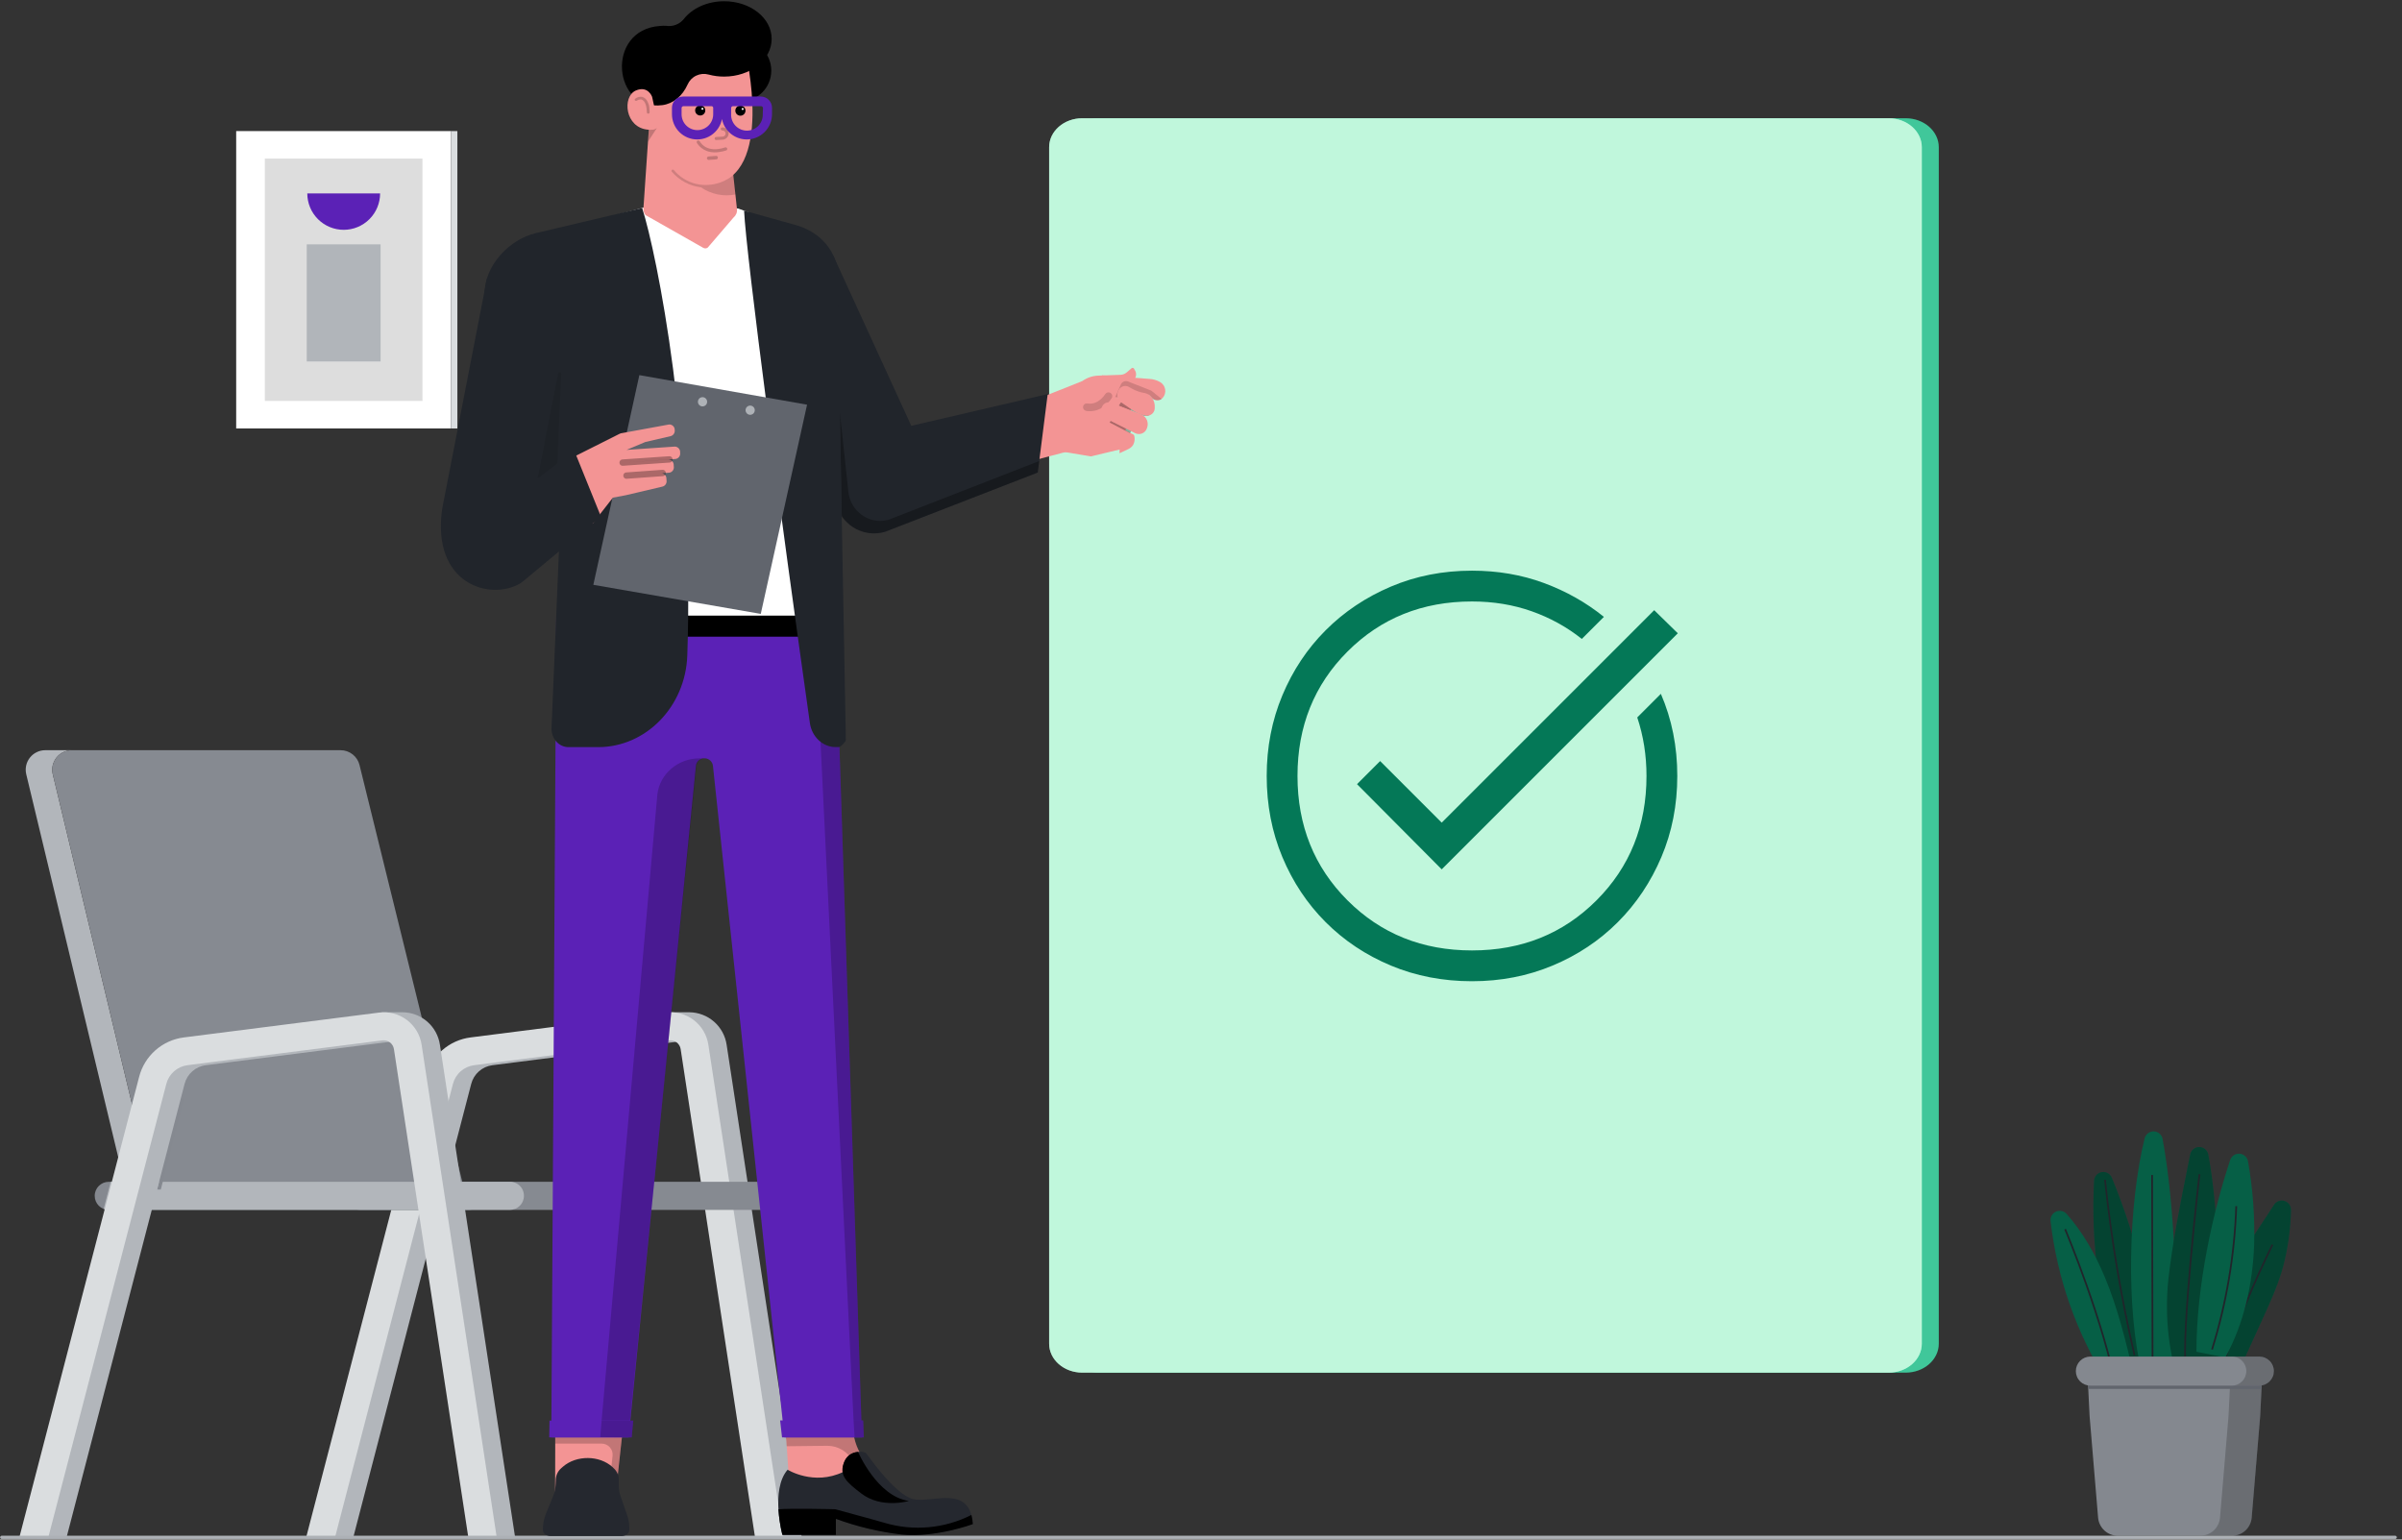 <svg width="390" height="250" viewBox="0 0 390 250" fill="none" xmlns="http://www.w3.org/2000/svg">
<rect x="0" y="0" width="390" height="250" fill="#333333" stroke="none"/>
<g clip-path="url(#clip0_1404_15637)">
<path d="M117.983 169.672C117.773 168.215 117.049 166.88 115.942 165.908C114.834 164.937 113.416 164.393 111.944 164.374H108.632L107.341 164.705V164.901L79.391 168.46C77.673 168.672 76.059 169.398 74.759 170.541C73.459 171.685 72.535 173.194 72.106 174.871L52.616 249.801H57.318L76.507 176.013C76.71 175.217 77.15 174.5 77.767 173.958C78.384 173.415 79.151 173.071 79.967 172.97L111.602 168.944C112.038 168.887 112.478 169.003 112.829 169.268C113.179 169.532 113.412 169.923 113.477 170.358L125.579 249.801H130.199L117.983 169.672Z" fill="#B2B6BB"/>
<path d="M54.354 249.798H49.669L69.142 174.867C69.572 173.19 70.496 171.681 71.796 170.538C73.095 169.394 74.709 168.669 76.427 168.457L108.063 164.43C109.679 164.213 111.315 164.641 112.617 165.622C113.919 166.604 114.781 168.059 115.017 169.672L127.232 249.805H122.616L110.513 170.354C110.448 169.919 110.214 169.528 109.863 169.264C109.512 168.999 109.072 168.883 108.636 168.94L77.003 172.967C76.188 173.067 75.421 173.411 74.803 173.954C74.186 174.497 73.747 175.213 73.543 176.01L54.354 249.798Z" fill="#DADDDF"/>
<path d="M24.46 191.904L8.566 125.729C8.455 125.263 8.45 124.778 8.553 124.309C8.656 123.841 8.863 123.403 9.16 123.027C9.457 122.65 9.835 122.346 10.266 122.137C10.697 121.928 11.169 121.819 11.649 121.818H7.344C6.865 121.819 6.392 121.928 5.961 122.137C5.53 122.346 5.152 122.65 4.855 123.027C4.559 123.403 4.351 123.841 4.248 124.309C4.145 124.778 4.15 125.263 4.262 125.729L20.156 191.904L71.709 192.01L24.46 191.904Z" fill="#B2B6BB"/>
<path d="M58.374 124.229C58.205 123.541 57.81 122.93 57.252 122.493C56.694 122.056 56.007 121.818 55.298 121.818H11.656C11.177 121.819 10.704 121.928 10.273 122.137C9.841 122.346 9.463 122.65 9.167 123.027C8.87 123.403 8.663 123.841 8.56 124.309C8.457 124.778 8.461 125.263 8.573 125.729L24.467 191.904L75.086 192.01L58.374 124.229Z" fill="#868A91"/>
<path d="M127.033 191.904H58.507C57.247 191.904 56.225 192.925 56.225 194.184C56.225 195.443 57.247 196.464 58.507 196.464H127.033C128.293 196.464 129.315 195.443 129.315 194.184C129.315 192.925 128.293 191.904 127.033 191.904Z" fill="#868A91"/>
<path d="M76.123 191.904H17.659C16.399 191.904 15.377 192.925 15.377 194.184C15.377 195.443 16.399 196.464 17.659 196.464H76.123C77.383 196.464 78.404 195.443 78.404 194.184C78.404 192.925 77.383 191.904 76.123 191.904Z" fill="#858990"/>
<path d="M84.94 193.401C85.083 193.81 85.109 194.252 85.013 194.675C84.918 195.098 84.705 195.486 84.4 195.795C84.19 196.007 83.938 196.175 83.661 196.288C83.384 196.402 83.087 196.459 82.788 196.457H17.659C17.374 196.458 17.092 196.406 16.828 196.301L17.973 191.897H82.781C83.253 191.892 83.714 192.034 84.102 192.303C84.489 192.573 84.782 192.956 84.94 193.401Z" fill="#B2B6BB"/>
<path d="M25.5 193.159L29.348 178.358H29.878L26.109 193.159H25.5Z" fill="#858990"/>
<path d="M71.43 169.672C71.22 168.215 70.496 166.88 69.388 165.908C68.281 164.937 66.863 164.393 65.391 164.374H62.08L60.788 164.705V164.901L32.838 168.46C31.12 168.672 29.506 169.398 28.206 170.541C26.907 171.685 25.982 173.194 25.553 174.871L6.063 249.801H10.765L29.967 176.01C30.172 175.211 30.613 174.493 31.234 173.95C31.854 173.407 32.625 173.064 33.444 172.967L65.08 168.94C65.515 168.883 65.955 169 66.305 169.264C66.656 169.529 66.889 169.92 66.954 170.354L79.056 249.798H83.662L71.43 169.672Z" fill="#B2B6BB"/>
<path d="M7.801 249.798H3.099L22.589 174.867C23.018 173.19 23.943 171.681 25.242 170.538C26.542 169.394 28.156 168.669 29.874 168.457L61.506 164.43C63.122 164.213 64.758 164.641 66.06 165.622C67.362 166.604 68.225 168.059 68.46 169.672L80.675 249.805H76.063L63.96 170.354C63.895 169.919 63.661 169.528 63.31 169.264C62.959 168.999 62.518 168.883 62.083 168.94L30.463 172.967C29.648 173.067 28.881 173.411 28.263 173.954C27.646 174.497 27.207 175.213 27.003 176.01L7.801 249.798Z" fill="#DADDDF"/>
<path d="M234.252 68.934H234.249V68.937H234.252V68.934Z" fill="#D6D9DB"/>
<path d="M296.069 45.788V68.933H296.639V45.907L296.069 45.788Z" fill="#D6D9DB"/>
<path d="M357.861 222.328C357.623 216.444 359.878 210.739 362.765 205.732C364.752 202.265 367.07 199.01 369.219 195.646C369.394 195.368 369.656 195.155 369.964 195.042C370.275 194.928 370.613 194.919 370.924 195.017C371.239 195.115 371.513 195.314 371.702 195.582C371.891 195.851 371.987 196.175 371.974 196.504C371.907 199.617 371.474 202.713 370.682 205.725C369.848 208.725 368.56 211.55 367.275 214.358C365.762 217.669 364.248 220.98 362.739 224.292" fill="#065F46"/>
<path opacity="0.3" d="M357.861 222.328C357.623 216.444 359.878 210.739 362.765 205.732C364.752 202.265 367.07 199.01 369.219 195.646C369.394 195.368 369.656 195.155 369.964 195.042C370.275 194.928 370.613 194.919 370.924 195.017C371.239 195.115 371.513 195.314 371.702 195.582C371.891 195.851 371.987 196.175 371.974 196.504C371.907 199.617 371.474 202.713 370.682 205.725C369.848 208.725 368.56 211.55 367.275 214.358C365.762 217.669 364.248 220.98 362.739 224.292" fill="black"/>
<path d="M344.04 221.636C340.831 212.005 339.464 201.858 340.003 191.722C340.023 191.383 340.156 191.061 340.381 190.809C340.609 190.556 340.914 190.387 341.248 190.331C341.583 190.274 341.927 190.333 342.222 190.497C342.52 190.662 342.752 190.922 342.881 191.235C347.103 201.446 349.629 212.277 350.361 223.301" fill="#065F46"/>
<path opacity="0.3" d="M344.04 221.636C340.831 212.005 339.464 201.858 340.003 191.722C340.023 191.383 340.156 191.061 340.381 190.809C340.609 190.556 340.914 190.387 341.248 190.331C341.583 190.274 341.927 190.333 342.222 190.497C342.52 190.662 342.752 190.922 342.881 191.235C347.103 201.446 349.629 212.277 350.361 223.301" fill="black"/>
<path d="M361.186 221.318L360.914 221.225C363.143 214.669 365.792 208.263 368.841 202.046L369.096 202.172C366.05 208.377 363.407 214.772 361.186 221.318Z" fill="#21252B"/>
<path d="M346.431 220.106C344.245 210.707 342.646 201.18 341.639 191.583L341.917 191.556C342.921 201.138 344.52 210.649 346.705 220.033L346.431 220.106Z" fill="#21252B"/>
<path d="M342.189 224.483C337.175 216.555 334.013 207.599 332.937 198.281C332.904 197.965 332.97 197.645 333.129 197.369C333.288 197.093 333.53 196.875 333.821 196.746C334.113 196.617 334.437 196.585 334.748 196.653C335.06 196.721 335.341 196.887 335.553 197.126C338.169 200.079 340.189 203.646 341.752 207.391C343.851 212.42 345.149 217.785 346.434 223.122" fill="#065F46"/>
<path d="M347.851 223.424C345.102 212.365 345.599 195.474 348.208 184.861C348.288 184.529 348.48 184.233 348.751 184.025C349.023 183.816 349.357 183.707 349.699 183.715C350.04 183.724 350.367 183.849 350.629 184.071C350.891 184.293 351.066 184.598 351.129 184.934C353.261 196.61 353.384 210.649 353.487 223.282" fill="#065F46"/>
<path d="M354.245 226.08C352.149 220.184 351.407 213.893 352.073 207.672C352.735 201.825 353.894 196.023 355.053 190.252L355.609 187.457C355.679 187.118 355.861 186.814 356.129 186.596C356.397 186.377 356.732 186.258 357.076 186.258C357.42 186.258 357.755 186.377 358.023 186.596C358.291 186.814 358.473 187.118 358.543 187.457C360.305 196.729 360.53 210.735 359.702 220.004" fill="#065F46"/>
<path opacity="0.3" d="M354.245 226.08C352.149 220.184 351.407 213.893 352.073 207.672C352.735 201.825 353.894 196.023 355.053 190.252L355.609 187.457C355.679 187.118 355.861 186.814 356.129 186.596C356.397 186.377 356.732 186.258 357.076 186.258C357.42 186.258 357.755 186.377 358.023 186.596C358.291 186.814 358.473 187.118 358.543 187.457C360.305 196.729 360.53 210.735 359.702 220.004" fill="black"/>
<path d="M354.778 222.473C353.944 216.844 356.947 190.911 356.977 190.649L357.258 190.682C357.225 190.944 354.232 216.841 355.06 222.43L354.778 222.473Z" fill="#21252B"/>
<path d="M356.623 219.5C356.623 208.573 359.384 196.533 362.106 188.355C362.212 188.04 362.421 187.77 362.699 187.587C362.974 187.404 363.305 187.318 363.636 187.343C363.967 187.368 364.281 187.503 364.527 187.725C364.772 187.948 364.937 188.246 364.997 188.573C365.795 193.076 366.129 197.648 365.99 202.219C365.742 208.57 364.334 214.944 361.305 220.431" fill="#065F46"/>
<path d="M343.688 226.51C341.52 214.728 335.238 199.801 335.172 199.652L335.437 199.543C335.5 199.692 341.791 214.645 343.97 226.457L343.688 226.51Z" fill="#21252B"/>
<path d="M349.566 190.8L349.281 190.801L349.367 226.095L349.652 226.095L349.566 190.8Z" fill="#21252B"/>
<path d="M359.292 219.182L359.02 219.096C361.364 211.558 362.686 203.738 362.947 195.848H363.232C362.97 203.768 361.643 211.616 359.292 219.182Z" fill="#21252B"/>
<path d="M338.864 221.632L339.278 229.967L340.656 246.43C340.722 247.232 341.089 247.98 341.682 248.526C342.272 249.073 343.05 249.374 343.854 249.374H362.397C363.202 249.374 363.98 249.073 364.573 248.526C365.162 247.98 365.53 247.232 365.596 246.43L366.974 229.967L367.397 221.447L338.864 221.632Z" fill="#84888F"/>
<path opacity="0.2" d="M362.251 221.48L361.831 229.967L360.453 246.43C360.387 247.232 360.02 247.983 359.427 248.526C358.834 249.073 358.056 249.374 357.251 249.374H362.404C363.208 249.374 363.987 249.073 364.579 248.526C365.169 247.98 365.536 247.232 365.602 246.43L366.98 229.967L367.404 221.447L362.251 221.48Z" fill="black"/>
<path d="M338.841 221.106L339.056 225.536H367.185L367.387 221.447L338.841 221.106Z" fill="#61656D"/>
<path d="M339.404 225H366.854C367.166 225 367.47 224.939 367.758 224.82C368.043 224.702 368.305 224.528 368.523 224.309C368.742 224.089 368.917 223.829 369.036 223.543C369.156 223.256 369.215 222.949 369.215 222.639C369.215 222.014 368.967 221.414 368.523 220.972C368.079 220.53 367.48 220.281 366.854 220.281H339.404C338.778 220.281 338.179 220.53 337.735 220.972C337.295 221.414 337.043 222.014 337.043 222.639C337.043 222.949 337.103 223.257 337.222 223.544C337.338 223.831 337.513 224.091 337.732 224.311C337.954 224.53 338.212 224.704 338.5 224.822C338.785 224.94 339.093 225.001 339.404 225Z" fill="#84888F"/>
<path opacity="0.2" d="M366.848 220.281H362.271C362.589 220.269 362.904 220.321 363.202 220.435C363.5 220.548 363.768 220.72 363.997 220.94C364.225 221.16 364.407 221.424 364.533 221.717C364.656 222.009 364.722 222.323 364.722 222.64C364.722 222.958 364.656 223.272 364.533 223.564C364.407 223.857 364.225 224.12 363.997 224.341C363.768 224.561 363.5 224.733 363.202 224.846C362.904 224.959 362.589 225.012 362.271 225H366.848C367.165 225.012 367.48 224.959 367.778 224.846C368.076 224.733 368.344 224.561 368.573 224.341C368.801 224.12 368.983 223.857 369.109 223.564C369.232 223.272 369.298 222.958 369.298 222.64C369.298 222.323 369.232 222.009 369.109 221.717C368.983 221.424 368.801 221.16 368.573 220.94C368.344 220.72 368.076 220.548 367.778 220.435C367.48 220.321 367.165 220.269 366.848 220.281Z" fill="black"/>
<path d="M38.348 69.573H73.245V21.284H38.348V69.573Z" fill="white"/>
<path d="M43.003 65.102H68.593V25.751H43.003V65.102Z" fill="#DDDDDD"/>
<path d="M74.262 21.284H73.249V69.573H74.262V21.284Z" fill="#DADDDF"/>
<path d="M49.805 58.695H61.791V39.679H49.805V58.695Z" fill="#B1B5BA"/>
<path d="M55.805 37.318C57.372 37.318 58.876 36.695 59.984 35.586C61.092 34.478 61.715 32.975 61.715 31.407H49.894C49.894 32.975 50.517 34.478 51.625 35.586C52.733 36.695 54.237 37.318 55.805 37.318Z" fill="#5B21B6"/>
<path d="M309.417 19.205H178.47C175.504 19.205 173.099 21.309 173.099 23.905V218.188C173.099 220.784 175.504 222.887 178.47 222.887H309.417C312.384 222.887 314.788 220.784 314.788 218.188V23.905C314.788 21.309 312.384 19.205 309.417 19.205Z" fill="#10B981"/>
<path opacity="0.2" d="M309.417 19.205H178.47C175.504 19.205 173.099 21.309 173.099 23.905V218.188C173.099 220.784 175.504 222.887 178.47 222.887H309.417C312.384 222.887 314.788 220.784 314.788 218.188V23.905C314.788 21.309 312.384 19.205 309.417 19.205Z" fill="white"/>
<path d="M306.662 19.205H175.715C172.749 19.205 170.344 21.309 170.344 23.905V218.188C170.344 220.784 172.749 222.887 175.715 222.887H306.662C309.629 222.887 312.033 220.784 312.033 218.188V23.905C312.033 21.309 309.629 19.205 306.662 19.205Z" fill="#A7F3D0"/>
<path opacity="0.6" d="M306.662 19.205H175.715C172.749 19.205 170.344 21.309 170.344 23.905V218.188C170.344 220.784 172.749 222.887 175.715 222.887H306.662C309.629 222.887 312.033 220.784 312.033 218.188V23.905C312.033 21.309 309.629 19.205 306.662 19.205Z" fill="#D1FAE5"/>
<path d="M239 159.333C234.278 159.333 229.889 158.486 225.833 156.792C221.778 155.097 218.25 152.75 215.25 149.75C212.25 146.75 209.903 143.222 208.208 139.167C206.514 135.111 205.667 130.722 205.667 126C205.667 121.333 206.514 116.972 208.208 112.917C209.903 108.861 212.25 105.333 215.25 102.333C218.25 99.333 221.778 96.972 225.833 95.25C229.889 93.528 234.278 92.667 239 92.667C243.167 92.667 247.055 93.333 250.667 94.667C254.278 96 257.528 97.833 260.417 100.167L256.833 103.75C254.389 101.806 251.667 100.306 248.667 99.25C245.667 98.194 242.444 97.667 239 97.667C230.944 97.667 224.208 100.375 218.792 105.792C213.375 111.208 210.667 117.944 210.667 126C210.667 134.056 213.375 140.792 218.792 146.208C224.208 151.625 230.944 154.333 239 154.333C247.055 154.333 253.792 151.625 259.208 146.208C264.625 140.792 267.333 134.056 267.333 126C267.333 124.333 267.208 122.708 266.958 121.125C266.708 119.542 266.333 118 265.833 116.5L269.667 112.667C270.555 114.722 271.222 116.861 271.667 119.083C272.111 121.306 272.333 123.611 272.333 126C272.333 130.722 271.472 135.111 269.75 139.167C268.028 143.222 265.667 146.75 262.667 149.75C259.667 152.75 256.139 155.097 252.083 156.792C248.028 158.486 243.667 159.333 239 159.333ZM234.083 141.167L220.333 127.333L224.083 123.583L234.083 133.583L268.583 99.083L272.417 102.833L234.083 141.167Z" fill="#047857"/>
<path d="M388.861 249.904H0.285C0.214 249.904 0.147 249.877 0.098 249.828C0.048 249.778 0.02 249.709 0.02 249.639C0.02 249.57 0.048 249.5 0.098 249.45C0.147 249.401 0.214 249.374 0.285 249.374H388.894C388.927 249.374 388.964 249.381 388.997 249.394C389.03 249.407 389.056 249.427 389.083 249.45C389.106 249.477 389.126 249.503 389.139 249.536C389.152 249.57 389.159 249.603 389.159 249.639C389.159 249.675 389.149 249.712 389.133 249.748C389.119 249.781 389.096 249.811 389.066 249.838C389.04 249.861 389.007 249.881 388.97 249.891C388.937 249.904 388.898 249.907 388.861 249.904Z" fill="#ADB1B6"/>
<path d="M90.129 244.596H99.751L101.53 228.318L90.162 228.351L90.129 244.596Z" fill="#F39494"/>
<path opacity="0.2" d="M90.145 233.093V234.417H97.682C97.934 234.417 98.183 234.47 98.412 234.573C98.642 234.676 98.848 234.825 99.015 235.013C99.183 235.199 99.31 235.421 99.386 235.662C99.463 235.901 99.488 236.152 99.46 236.404L98.824 242.189H100.006L101 233.099L90.145 233.093Z" fill="black"/>
<path d="M91.119 238.411L91.411 238.156C93.593 236.265 97.348 236.288 99.467 238.242L99.629 238.407C99.884 238.629 100.09 238.904 100.234 239.209C100.378 239.517 100.456 239.851 100.464 240.189V241.248C100.463 241.867 100.575 242.48 100.795 243.06L101.788 245.927C102.044 246.613 102.175 247.341 102.176 248.073V248.434C102.176 248.993 101.596 249.427 100.924 249.427H89.404C88.695 249.427 88.152 248.977 88.152 248.434V248.295C88.153 247.444 88.317 246.603 88.636 245.815L89.788 243.003C90.055 242.368 90.197 241.685 90.205 240.997L90.238 240.192C90.287 239.507 90.603 238.864 91.119 238.411Z" fill="#25282F"/>
<path d="M127.623 233.195L128.265 242.659L147.02 243.53L140.781 237.238C139.593 236.384 138.864 234.51 138.623 233.086L127.623 233.195Z" fill="#F39494"/>
<path opacity="0.2" d="M134.325 234.768C135.185 234.768 136.029 235.003 136.764 235.45C137.5 235.897 138.098 236.536 138.493 237.301C138.801 237.921 139.244 238.46 139.788 238.887L144.258 243.394L147.02 243.523L140.781 237.232C139.593 236.377 138.864 234.503 138.623 233.079L127.623 233.189L127.735 234.844L134.325 234.768Z" fill="black"/>
<path d="M127.881 238.656C127.881 238.656 132.133 241.305 136.904 239.017C136.809 238.523 136.848 238.013 137.017 237.54C137.186 237.066 137.479 236.646 137.864 236.325C138.656 235.705 140.265 235.5 140.696 236.073C141.126 236.646 141.815 237.599 142.954 238.987C144.537 240.894 146.679 243.096 148.338 243.447C151.374 244.08 157.513 240.977 157.941 247.47C157.941 247.47 151.947 249.725 146.351 249.162C142.714 248.738 139.139 247.884 135.702 246.619V249.225H127.03C127.03 249.225 125.06 241.907 127.881 238.656Z" fill="#25282F"/>
<path d="M126.397 245.083C126.481 246.483 126.694 247.874 127.033 249.238H135.715V246.632C139.152 247.897 142.727 248.748 146.364 249.176C151.947 249.738 157.954 247.487 157.954 247.487C157.924 246.983 157.847 246.487 157.722 246C153.359 248.212 148.313 248.672 143.623 247.282C140.434 246.358 137.868 245.715 135.616 245.073C135.599 245.063 128.146 244.901 126.397 245.083Z" fill="black"/>
<path d="M147.563 243.728C147.563 243.728 143.139 245.053 139.825 242.5C137.378 240.626 136.129 239.52 137.119 237.288C137.302 236.851 137.607 236.473 137.997 236.205C138.388 235.934 138.847 235.785 139.321 235.768C139.321 235.768 142.408 242.993 147.563 243.728Z" fill="black"/>
<path d="M106.44 109.348C111.052 68.516 102.748 43.569 99.817 34.967L104.453 33.715L119.811 33.848L121.754 34.54C122.149 42.185 127.622 76.457 132.894 109.315H106.44V109.348Z" fill="white"/>
<path d="M90.324 99.699L135.619 100.427L139.947 233.404H127.364L115.758 124.371C115.723 124.033 115.565 123.72 115.314 123.492C115.063 123.264 114.737 123.135 114.397 123.132C114.05 123.121 113.711 123.243 113.45 123.473C113.19 123.703 113.028 124.025 112.997 124.371L102.069 233.404H89.51L90.324 99.699Z" fill="#5B21B6"/>
<path d="M89.218 230.682H102.817L102.569 233.404H89.178L89.218 230.682Z" fill="#5B21B6"/>
<path opacity="0.2" d="M97.685 230.682H102.818L102.569 233.404L97.463 233.364L97.685 230.682Z" fill="black"/>
<path d="M138.586 230.656H126.665L126.973 233.404H138.725L138.586 230.656Z" fill="#5B21B6"/>
<path d="M140.148 230.656H138.589L138.754 233.404H140.258L140.148 230.656Z" fill="#5B21B6"/>
<path opacity="0.2" d="M140.148 230.656H138.589L138.754 233.404H140.258L140.148 230.656Z" fill="black"/>
<path opacity="0.2" d="M132.39 103.384L138.589 230.652H139.857L135.715 103.384H132.39Z" fill="black"/>
<path opacity="0.2" d="M97.682 230.652L106.738 128.95C107.152 125.639 110.102 123.142 113.566 123.142H114.496C114.145 123.137 113.804 123.264 113.54 123.498C113.277 123.731 113.11 124.054 113.072 124.404L102.284 230.652H97.682Z" fill="black"/>
<path d="M119.556 15.854C119.556 15.854 106.113 7.417 105.583 17.731L105.387 20.4L104.464 33.913C104.458 34.286 104.586 34.648 104.825 34.933L114.159 40.231C114.274 40.304 114.408 40.34 114.543 40.334C114.679 40.328 114.81 40.281 114.917 40.198L119.129 35.288C119.322 35.124 119.471 34.914 119.563 34.679C119.655 34.443 119.687 34.188 119.656 33.937L118.798 25.927C118.979 25.15 119.068 24.354 119.063 23.556C119.205 19.51 119.556 15.854 119.556 15.854Z" fill="#F39494"/>
<path d="M120.215 16.48C122.984 16.48 125.229 14.236 125.229 11.467C125.229 8.698 122.984 6.454 120.215 6.454C117.447 6.454 115.202 8.698 115.202 11.467C115.202 14.236 117.447 16.48 120.215 16.48Z" fill="black"/>
<path d="M121.073 8.569C121.073 8.569 125.851 28.606 115.57 29.957C106.672 31.146 105.682 17.271 105.682 17.271L106.113 8.275L121.073 8.569Z" fill="#F39494"/>
<path d="M117.576 0.202C114.805 0.202 112.374 1.361 111.016 3.102C110.673 3.522 110.225 3.844 109.717 4.034C109.21 4.225 108.661 4.278 108.126 4.188C107.801 4.176 107.476 4.185 107.152 4.215C98.242 4.837 99.507 18.155 107.563 17.069C109.262 16.841 110.785 15.639 111.642 13.722C111.921 13.088 112.418 12.577 113.043 12.28C113.668 11.983 114.379 11.921 115.046 12.106C115.871 12.329 116.722 12.441 117.576 12.437C121.838 12.437 125.291 9.698 125.291 6.318C125.291 2.937 121.854 0.202 117.576 0.202Z" fill="black"/>
<path opacity="0.2" d="M105.334 21.07C105.334 21.07 106.189 21.136 106.659 20.775L105.208 23.013L105.334 21.07Z" fill="black"/>
<path d="M105.881 15.722C105.881 15.722 105.219 13.844 103.232 14.699C100.99 15.692 101.45 20.765 105.242 21.06C107.229 21.225 106.825 20.066 106.493 18.523L105.881 15.722Z" fill="#F39494"/>
<path opacity="0.2" d="M103.146 16.017C103.298 15.898 103.472 15.81 103.659 15.76C103.846 15.709 104.04 15.696 104.232 15.722C104.416 15.769 104.588 15.855 104.736 15.975C104.884 16.094 105.004 16.244 105.089 16.414C105.333 16.834 105.459 17.312 105.453 17.798L105.483 18.225C105.484 18.256 105.479 18.286 105.468 18.314C105.457 18.342 105.44 18.368 105.419 18.39C105.397 18.412 105.372 18.428 105.344 18.44C105.315 18.452 105.285 18.457 105.255 18.457C105.224 18.458 105.194 18.452 105.165 18.441C105.137 18.43 105.111 18.413 105.089 18.391C105.067 18.369 105.05 18.343 105.039 18.315C105.028 18.286 105.022 18.256 105.023 18.225L104.99 17.798C104.975 17.397 104.875 17.004 104.695 16.646C104.57 16.42 104.372 16.245 104.132 16.149C103.875 16.128 103.618 16.199 103.407 16.348C103.353 16.379 103.29 16.39 103.229 16.378C103.168 16.366 103.113 16.331 103.076 16.281C103.013 16.248 103.046 16.116 103.146 16.017Z" fill="black"/>
<path opacity="0.15" d="M119.457 31.573L119.126 28.344C118.268 29.232 115.814 30.52 112.996 29.857C111.592 29.51 110.334 28.727 109.404 27.619C109.387 27.597 109.365 27.578 109.341 27.565C109.316 27.551 109.29 27.542 109.262 27.539C109.234 27.536 109.206 27.538 109.179 27.546C109.152 27.555 109.127 27.568 109.106 27.586C109.084 27.602 109.065 27.623 109.051 27.648C109.038 27.672 109.029 27.698 109.026 27.726C109.023 27.753 109.026 27.782 109.034 27.808C109.042 27.834 109.055 27.859 109.073 27.881C110.282 29.29 111.974 30.196 113.818 30.42C114.632 30.98 115.551 31.372 116.52 31.57C117.489 31.767 118.488 31.769 119.457 31.573Z" fill="black"/>
<path opacity="0.2" d="M116.328 25.87C116.328 25.904 116.295 25.904 116.328 25.87L115.076 25.97C115.002 25.972 114.93 25.946 114.875 25.896C114.82 25.847 114.785 25.779 114.778 25.705C114.775 25.668 114.778 25.631 114.79 25.595C114.802 25.56 114.821 25.527 114.846 25.499C114.871 25.471 114.901 25.449 114.935 25.434C114.969 25.419 115.006 25.411 115.043 25.41L116.262 25.311C116.332 25.303 116.402 25.322 116.458 25.366C116.514 25.409 116.55 25.473 116.56 25.543C116.556 25.738 116.46 25.87 116.328 25.87Z" fill="black"/>
<path opacity="0.2" d="M116.788 24.685C114.546 25.016 113.526 23.794 113.146 23.202C113.112 23.14 113.105 23.069 113.123 23.001C113.142 22.934 113.185 22.877 113.245 22.841C113.307 22.808 113.378 22.799 113.446 22.817C113.514 22.834 113.572 22.878 113.609 22.937C113.94 23.533 115.059 24.817 117.761 23.93C117.825 23.916 117.891 23.926 117.947 23.958C118.004 23.989 118.046 24.041 118.067 24.102C118.087 24.164 118.084 24.23 118.059 24.29C118.033 24.349 117.986 24.397 117.927 24.424C117.556 24.546 117.175 24.634 116.788 24.685Z" fill="black"/>
<path d="M113.692 18.755C114.147 18.755 114.516 18.386 114.516 17.93C114.516 17.475 114.147 17.106 113.692 17.106C113.236 17.106 112.867 17.475 112.867 17.93C112.867 18.386 113.236 18.755 113.692 18.755Z" fill="black"/>
<path d="M114.053 17.831C114.145 17.831 114.218 17.757 114.218 17.666C114.218 17.574 114.145 17.5 114.053 17.5C113.961 17.5 113.887 17.574 113.887 17.666C113.887 17.757 113.961 17.831 114.053 17.831Z" fill="white"/>
<path d="M120.215 18.788C120.67 18.788 121.04 18.419 121.04 17.963C121.04 17.508 120.67 17.139 120.215 17.139C119.759 17.139 119.391 17.508 119.391 17.963C119.391 18.419 119.759 18.788 120.215 18.788Z" fill="black"/>
<path d="M120.579 17.864C120.671 17.864 120.745 17.79 120.745 17.698C120.745 17.607 120.671 17.533 120.579 17.533C120.488 17.533 120.414 17.607 120.414 17.698C120.414 17.79 120.488 17.864 120.579 17.864Z" fill="white"/>
<path opacity="0.2" d="M117.381 22.675L116.295 22.741C116.229 22.746 116.164 22.724 116.114 22.68C116.065 22.637 116.034 22.576 116.03 22.51C116.026 22.444 116.047 22.379 116.091 22.329C116.134 22.279 116.196 22.249 116.262 22.245L117.348 22.182C117.413 22.177 117.477 22.161 117.535 22.132C117.594 22.103 117.646 22.063 117.69 22.014C117.733 21.965 117.766 21.908 117.787 21.846C117.808 21.784 117.817 21.719 117.813 21.654C117.809 21.588 117.792 21.524 117.763 21.466C117.734 21.407 117.694 21.355 117.645 21.312C117.596 21.268 117.539 21.235 117.477 21.214C117.415 21.193 117.35 21.184 117.285 21.188C117.221 21.185 117.16 21.161 117.112 21.119C117.064 21.077 117.031 21.02 117.02 20.957C116.987 20.824 117.119 20.728 117.252 20.695C117.508 20.678 117.761 20.761 117.957 20.927C118.153 21.092 118.278 21.327 118.305 21.582C118.323 21.849 118.237 22.112 118.065 22.316C117.892 22.52 117.647 22.649 117.381 22.675Z" fill="black"/>
<path d="M123.536 16.175H110.927C110.576 16.175 110.239 16.315 109.991 16.563C109.742 16.812 109.603 17.149 109.603 17.5V18.543C109.603 19.498 109.982 20.413 110.657 21.088C111.332 21.763 112.247 22.142 113.202 22.142C114.157 22.142 115.072 21.763 115.747 21.088C116.422 20.413 116.801 19.498 116.801 18.543V17.517C116.8 17.222 116.697 16.936 116.51 16.709H117.904C117.728 16.94 117.638 17.226 117.649 17.517V18.543C117.649 19.498 118.028 20.413 118.703 21.088C119.378 21.763 120.294 22.142 121.248 22.142C122.203 22.142 123.118 21.763 123.793 21.088C124.468 20.413 124.848 19.498 124.848 18.543V17.517C124.85 17.342 124.817 17.169 124.753 17.008C124.688 16.846 124.592 16.698 124.47 16.574C124.348 16.449 124.203 16.35 124.043 16.282C123.883 16.213 123.711 16.177 123.536 16.175ZM116.298 17.5V18.543C116.3 18.946 116.223 19.345 116.071 19.718C115.92 20.091 115.696 20.43 115.413 20.717C115.13 21.003 114.793 21.231 114.422 21.387C114.051 21.543 113.653 21.625 113.25 21.628C112.847 21.63 112.448 21.553 112.075 21.401C111.702 21.249 111.363 21.025 111.076 20.742C110.79 20.459 110.562 20.123 110.406 19.751C110.25 19.38 110.168 18.982 110.165 18.579V17.55C110.167 17.336 110.253 17.131 110.404 16.98C110.555 16.829 110.76 16.743 110.973 16.742H115.526C115.728 16.742 115.922 16.822 116.066 16.964C116.21 17.105 116.294 17.298 116.298 17.5ZM124.344 18.526C124.36 18.938 124.293 19.348 124.147 19.733C124.001 20.117 123.779 20.469 123.495 20.766C123.211 21.063 122.869 21.3 122.491 21.463C122.113 21.625 121.707 21.711 121.295 21.713C120.884 21.716 120.476 21.636 120.096 21.477C119.716 21.319 119.372 21.086 119.084 20.792C118.797 20.498 118.57 20.149 118.42 19.766C118.27 19.384 118.198 18.974 118.209 18.563V17.55C118.21 17.336 118.296 17.131 118.447 16.98C118.598 16.829 118.803 16.743 119.016 16.742H123.573C123.787 16.743 123.991 16.829 124.142 16.98C124.293 17.131 124.379 17.336 124.381 17.55L124.344 18.526Z" fill="#5B21B6" stroke="#5B21B6" stroke-miterlimit="10"/>
<path d="M131.519 103.384H103.539C103.377 103.384 103.278 102.609 103.278 101.837C103.267 101.202 103.355 100.568 103.539 99.96H131.519C131.722 100.564 131.812 101.201 131.784 101.837C131.788 102.609 131.685 103.384 131.519 103.384Z" fill="black"/>
<path d="M89.546 118.278L90.984 83.95L87.249 77.772L77.778 54.636L78.676 47.848C78.583 43.166 82.712 38.848 86.99 37.858L104.265 33.775C106.666 41.321 112.795 71.652 111.593 106.42C111.315 114.725 104.881 121.321 97.123 121.321H92.348C90.778 121.344 89.517 119.96 89.546 118.278Z" fill="#21252B"/>
<path d="M186.526 64.102L187.126 64.678C187.236 64.788 187.368 64.873 187.514 64.929C187.659 64.985 187.814 65.011 187.969 65.004C188.125 64.997 188.277 64.958 188.417 64.889C188.557 64.821 188.681 64.724 188.781 64.606C188.944 64.422 189.064 64.206 189.134 63.971C189.203 63.737 189.221 63.49 189.185 63.248C189.149 63.006 189.06 62.774 188.926 62.57C188.79 62.366 188.612 62.194 188.404 62.066L188.361 62.043C187.834 61.736 187.241 61.56 186.632 61.529L178.914 60.947L179.533 64.738L186.526 64.102Z" fill="#F39494"/>
<path d="M178.97 63.774L183.857 65.374L181.97 72.953L177.109 74.112L173.304 73.47C173.075 73.431 172.841 73.441 172.615 73.499L161.357 76.48L159.516 67.208L169.205 64.48L175.725 61.877C176.489 61.333 177.396 61.025 178.334 60.993L181.904 60.867C182.295 60.855 182.671 60.707 182.966 60.45L183.735 59.788C183.766 59.764 183.802 59.747 183.841 59.738C183.88 59.73 183.92 59.731 183.958 59.74C183.997 59.749 184.032 59.767 184.063 59.792C184.094 59.817 184.118 59.848 184.135 59.883L184.291 60.165C184.413 60.372 184.472 60.611 184.459 60.851C184.447 61.091 184.364 61.323 184.221 61.516L182.629 63.503L181.185 63.477L178.053 64.569" fill="#F39494"/>
<path opacity="0.15" d="M181.083 64.466C182.901 64.769 184.765 64.645 186.526 64.102C186.857 65.032 188.139 65.178 188.616 64.791L186.927 63.436L183.135 61.936C182.935 61.867 182.717 61.868 182.517 61.939C182.318 62.01 182.148 62.147 182.036 62.327L181.083 64.466Z" fill="black"/>
<path opacity="0.15" d="M176.417 66.225C176.39 66.214 176.368 66.194 176.355 66.169C176.341 66.143 176.337 66.114 176.344 66.086C176.353 66.055 176.373 66.029 176.4 66.013C176.427 65.997 176.459 65.992 176.49 66C176.566 66.02 178.371 66.467 179.877 64.265C179.886 64.25 179.897 64.239 179.91 64.229C179.923 64.22 179.939 64.213 179.955 64.209C179.97 64.206 179.987 64.206 180.003 64.209C180.019 64.212 180.034 64.219 180.048 64.228C180.061 64.237 180.072 64.249 180.081 64.263C180.089 64.277 180.095 64.292 180.097 64.309C180.1 64.325 180.099 64.341 180.095 64.357C180.09 64.373 180.083 64.388 180.073 64.4C178.463 66.745 176.45 66.235 176.43 66.228L176.417 66.225Z" stroke="black" stroke-miterlimit="10"/>
<path d="M168.497 76.735L143.762 86.337C142.32 86.782 140.766 86.691 139.386 86.083C138.005 85.475 136.89 84.39 136.245 83.026L122.55 46.91L135.301 41.52L147.96 69.145L170.109 63.99L168.497 76.735Z" fill="#21252B"/>
<path opacity="0.3" d="M144.424 84.341C144.308 84.377 144.192 84.407 144.093 84.437C141.059 85.189 138.079 82.977 137.748 79.877L136.374 67.06L136.669 83.788C136.669 84.119 138.139 85.421 138.417 85.55C139.193 86.069 140.075 86.408 141 86.543C141.923 86.677 142.866 86.604 143.758 86.328L168.493 76.725L168.728 74.864L144.424 84.341Z" fill="black"/>
<path d="M136.093 52.847L137.338 120.145C137.308 120.477 136.506 121.311 136.205 121.311H135.662C133.599 121.311 131.838 119.655 131.503 117.457C126.894 84.91 121.149 41.513 120.814 34.202L129.232 36.553C133.248 37.672 135.987 40.933 136.013 44.629C136.036 48.112 136.066 51.937 136.093 52.847Z" fill="#21252B"/>
<path d="M123.523 99.685L96.337 94.963L103.808 60.914L131.039 65.715L123.523 99.685Z" fill="#61656D"/>
<path d="M114.066 65.99C114.479 65.99 114.815 65.655 114.815 65.242C114.815 64.828 114.479 64.493 114.066 64.493C113.653 64.493 113.318 64.828 113.318 65.242C113.318 65.655 113.653 65.99 114.066 65.99Z" fill="#AEB2B7"/>
<path d="M121.801 67.357C122.214 67.357 122.549 67.022 122.549 66.609C122.549 66.195 122.214 65.86 121.801 65.86C121.388 65.86 121.053 66.195 121.053 66.609C121.053 67.022 121.388 67.357 121.801 67.357Z" fill="#AEB2B7"/>
<path d="M96.205 85.046L99.516 80.804L101.566 80.424L107.526 79.023C107.747 78.977 107.942 78.849 108.072 78.665C108.202 78.48 108.257 78.253 108.225 78.029L108.202 77.722C108.205 77.49 108.117 77.266 107.957 77.098C107.796 76.931 107.576 76.834 107.344 76.827L102.255 77.198L108.679 76.758C108.905 76.72 109.108 76.594 109.243 76.409C109.379 76.223 109.436 75.992 109.404 75.764L109.387 75.519C109.391 75.288 109.303 75.064 109.144 74.896C108.984 74.728 108.765 74.63 108.533 74.622L101.986 75.056L109.705 74.529C109.931 74.49 110.133 74.365 110.269 74.179C110.404 73.994 110.462 73.763 110.43 73.536V73.413C110.434 73.181 110.346 72.957 110.185 72.789C110.025 72.621 109.805 72.523 109.573 72.516L101.741 73.053C101.741 73.053 104.722 71.788 104.765 71.778L108.93 70.811C109.134 70.745 109.308 70.609 109.422 70.427C109.535 70.246 109.58 70.029 109.549 69.817C109.553 69.697 109.531 69.576 109.485 69.465C109.439 69.352 109.371 69.251 109.283 69.168C109.196 69.084 109.092 69.02 108.978 68.979C108.864 68.938 108.743 68.921 108.622 68.93L100.811 70.361C100.743 70.375 100.677 70.4 100.616 70.433L91.536 74.996L96.205 85.046Z" fill="#F39494"/>
<path opacity="0.3" d="M108.689 74.599L101.093 75.119" stroke="black" stroke-width="1.03" stroke-linecap="round" stroke-linejoin="round"/>
<path opacity="0.3" d="M107.592 76.804L101.718 77.228" stroke="black" stroke-width="1.03" stroke-linecap="round" stroke-linejoin="round"/>
<g opacity="0.3">
<path opacity="0.3" d="M87.51 77.57C87.364 77.682 87.275 77.626 87.311 77.447L90.57 60.732C90.585 60.651 90.63 60.579 90.695 60.529C90.761 60.48 90.842 60.456 90.924 60.464C90.983 60.468 91.037 60.495 91.076 60.538C91.115 60.582 91.135 60.64 91.133 60.699L89.861 89.053C89.851 89.152 89.818 89.248 89.765 89.333C89.711 89.418 89.639 89.488 89.553 89.54L88.56 90.073C88.401 90.159 88.282 90.073 88.298 89.897L89.58 76.268C89.596 76.086 89.493 76.03 89.348 76.142L87.51 77.57Z" fill="black"/>
</g>
<path d="M79.066 45.202L71.781 82.702C70.096 94.864 79.569 97.603 84.457 94.738C84.596 94.657 84.728 94.562 84.851 94.457L97.573 83.888L93.218 73.116L87.258 77.772L92.851 49.083" fill="#21252B"/>
<path d="M181.768 73.596L183.179 72.934C183.483 72.799 183.744 72.585 183.937 72.315C184.091 72.06 184.185 71.774 184.214 71.478C184.244 71.181 184.207 70.882 184.106 70.603L180.463 68.732C180.28 68.636 180.072 68.598 179.866 68.623C179.661 68.647 179.468 68.732 179.311 68.868C179.229 68.936 179.164 69.023 179.121 69.121C179.078 69.219 179.058 69.325 179.063 69.432C179.068 69.539 179.098 69.643 179.15 69.737C179.203 69.83 179.276 69.91 179.364 69.97L181.328 71.328C181.528 71.468 181.697 71.649 181.824 71.858L181.768 73.596Z" fill="#F39494"/>
<path opacity="0.3" d="M183.794 69.748L183.48 70.344L180.168 68.606L180.486 68.109L183.794 69.748Z" fill="black"/>
<path opacity="0.3" d="M181.639 65.887L185.712 67.523H186.619L182.272 64.947L181.639 65.887Z" fill="black"/>
<path d="M180.358 65.401C181.623 65.868 183.878 66.742 185.361 67.321C185.755 67.504 186.065 67.831 186.228 68.234C186.39 68.638 186.392 69.088 186.235 69.493C186.18 69.683 186.084 69.86 185.955 70.009C185.825 70.159 185.665 70.279 185.484 70.36C185.304 70.442 185.108 70.483 184.91 70.481C184.712 70.48 184.517 70.436 184.338 70.351L179.53 67.957C179.204 67.77 178.962 67.464 178.854 67.104C178.746 66.743 178.781 66.356 178.95 66.02C179.063 65.757 179.271 65.547 179.532 65.433C179.793 65.318 180.088 65.306 180.358 65.401Z" fill="#F39494"/>
<path d="M184 66.678C184.642 67.119 185.378 67.403 186.149 67.51C186.323 67.52 186.498 67.495 186.662 67.435C186.827 67.376 186.976 67.282 187.103 67.162C187.229 67.041 187.329 66.895 187.396 66.734C187.463 66.573 187.496 66.399 187.493 66.225V66.162C187.553 65.019 186.858 64.016 185.871 63.824L185.54 63.761C184.969 63.648 184.418 63.448 183.907 63.169L183.265 62.814C182.988 62.666 182.664 62.633 182.363 62.722C182.061 62.812 181.807 63.016 181.656 63.291C181.45 63.612 181.373 63.999 181.439 64.374C181.504 64.75 181.708 65.088 182.01 65.321L184 66.678Z" fill="#F39494"/>
</g>
<defs>
<clipPath id="clip0_1404_15637">
<rect width="389.404" height="250" fill="white"/>
</clipPath>
</defs>
</svg>
